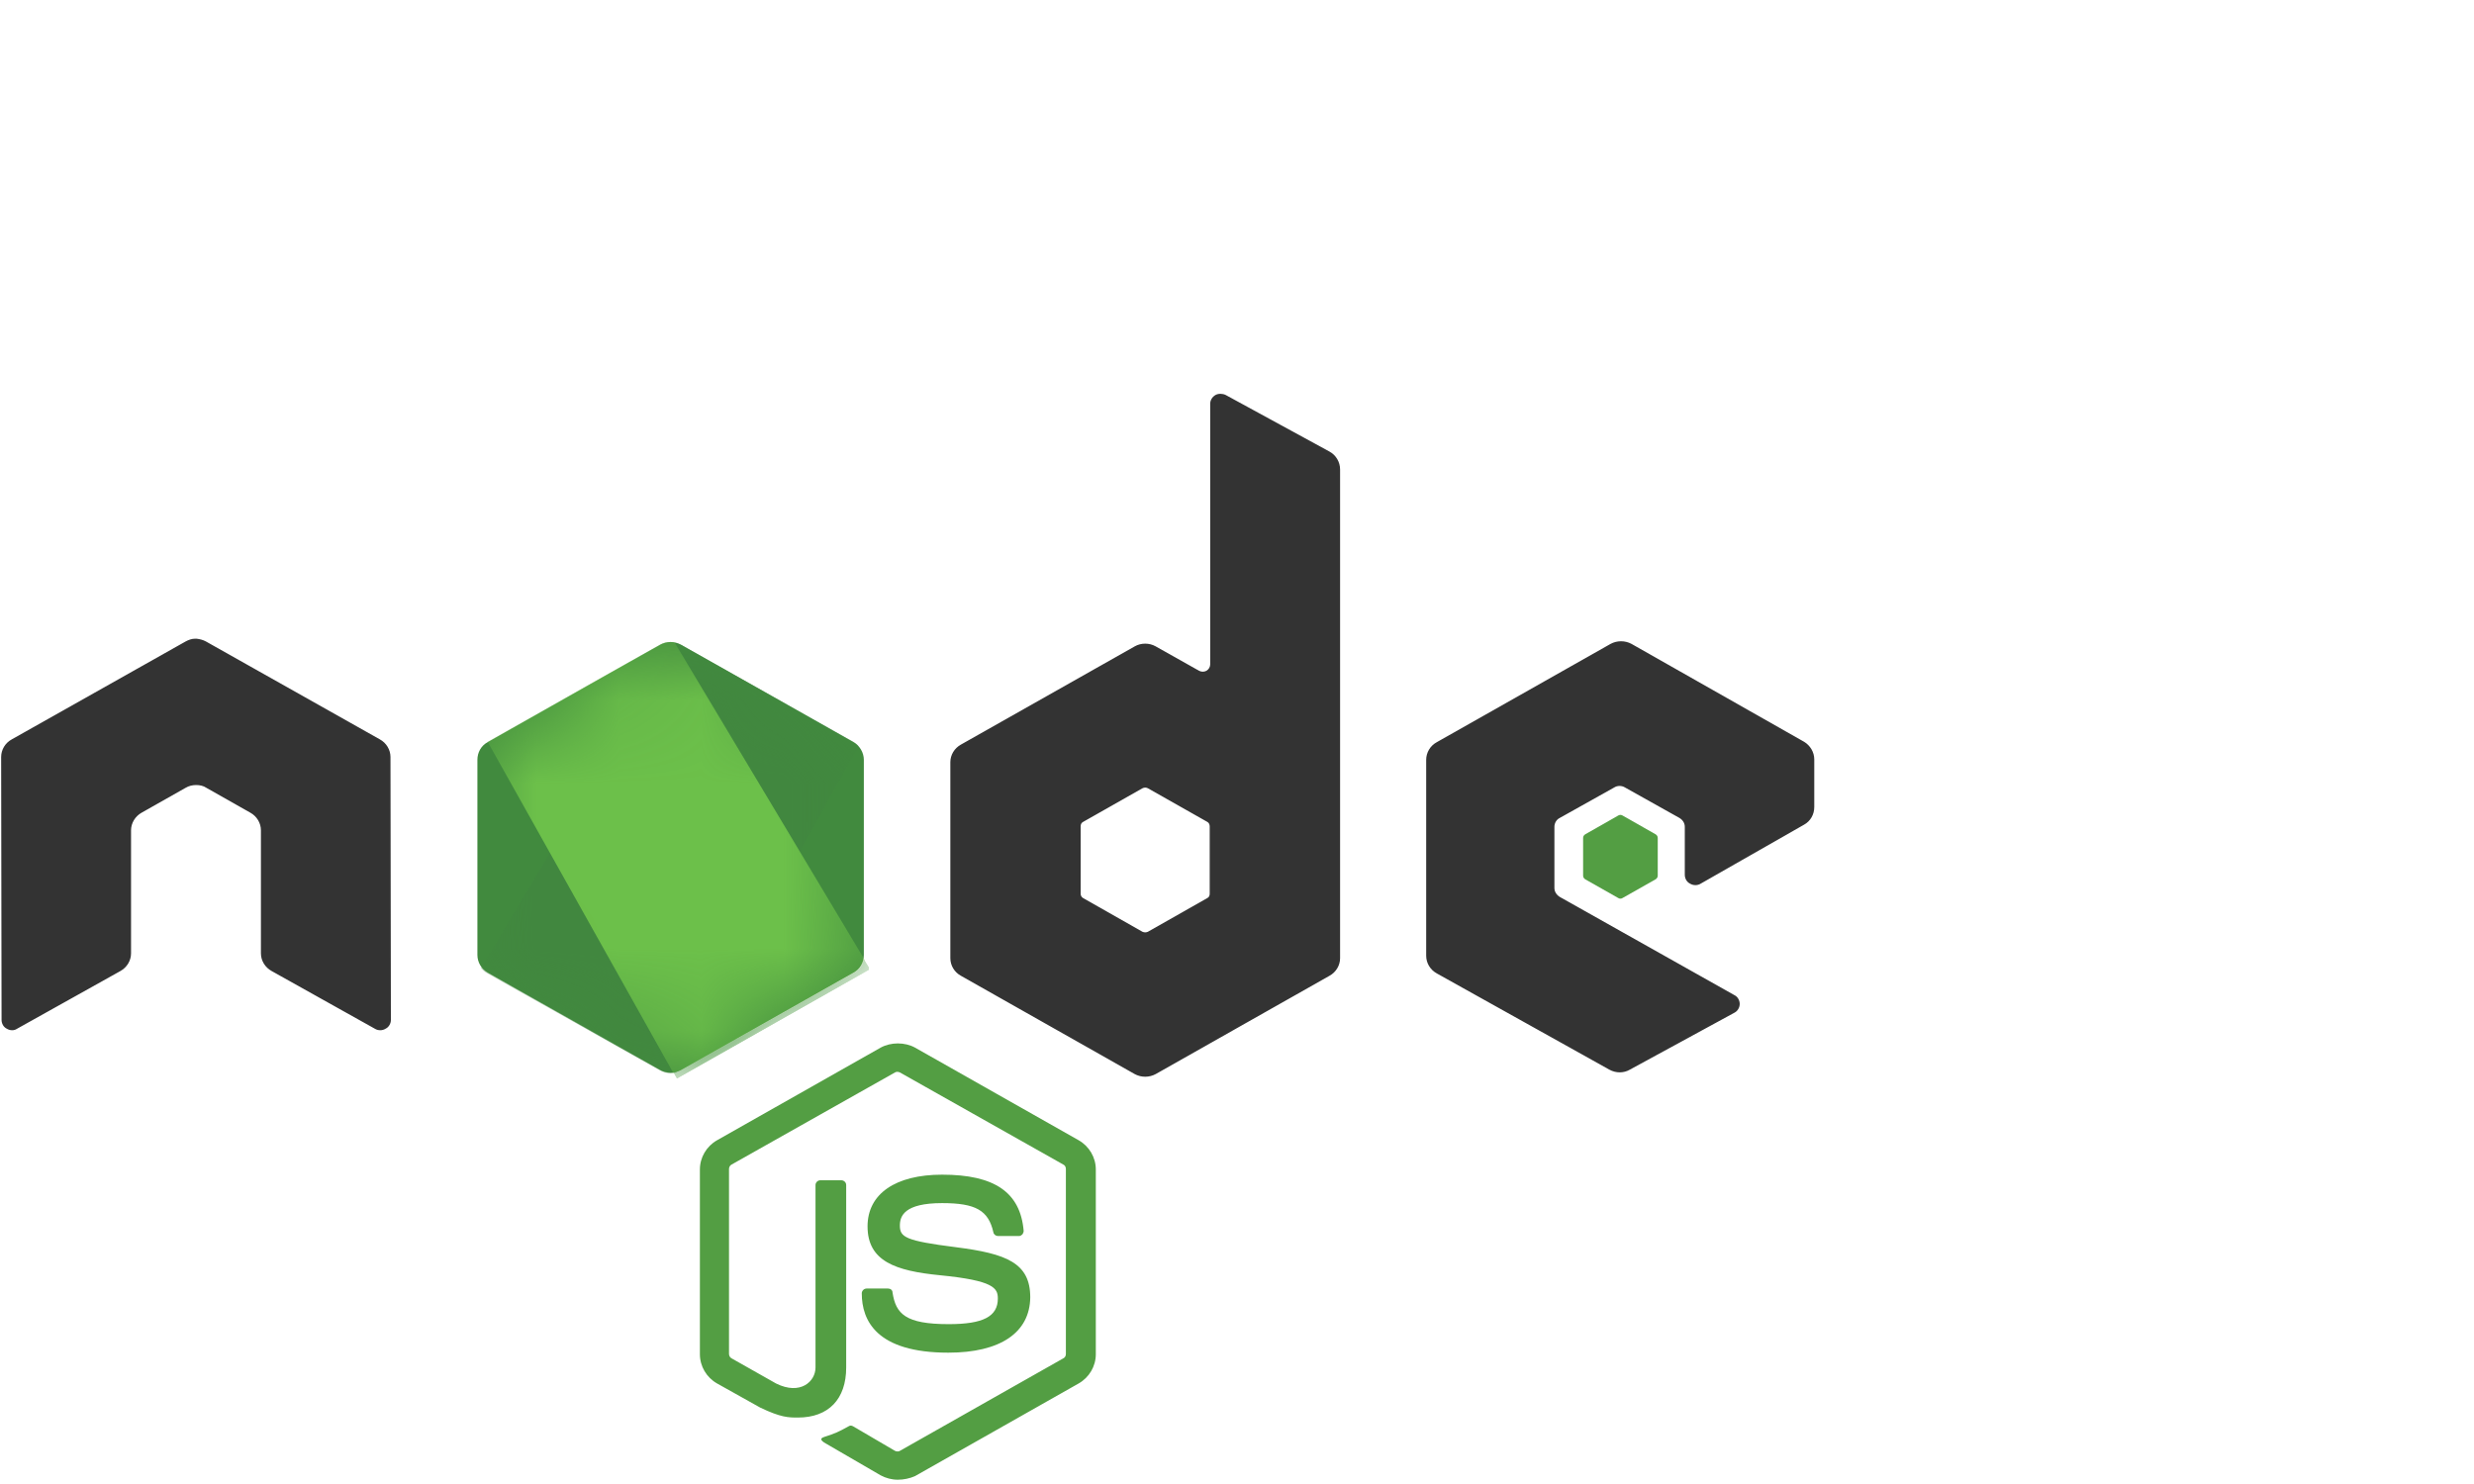 <svg width="30" height="18" viewBox="0 0 30 18" fill="none" xmlns="http://www.w3.org/2000/svg">
<path d="M10.887 17.948C10.813 17.948 10.743 17.929 10.679 17.895L10.018 17.511C9.918 17.457 9.968 17.438 9.998 17.428C10.132 17.384 10.157 17.374 10.296 17.297C10.311 17.287 10.331 17.292 10.346 17.301L10.853 17.598C10.873 17.608 10.897 17.608 10.912 17.598L12.895 16.475C12.915 16.465 12.925 16.446 12.925 16.421V14.18C12.925 14.156 12.915 14.136 12.895 14.126L10.912 13.008C10.892 12.998 10.868 12.998 10.853 13.008L8.87 14.126C8.85 14.136 8.84 14.16 8.84 14.18V16.421C8.84 16.441 8.85 16.465 8.87 16.475L9.411 16.781C9.705 16.927 9.889 16.757 9.889 16.587V14.374C9.889 14.345 9.913 14.316 9.948 14.316H10.202C10.232 14.316 10.261 14.34 10.261 14.374V16.587C10.261 16.971 10.047 17.194 9.675 17.194C9.561 17.194 9.471 17.194 9.218 17.073L8.696 16.781C8.567 16.708 8.487 16.572 8.487 16.426V14.185C8.487 14.039 8.567 13.903 8.696 13.83L10.679 12.707C10.803 12.639 10.972 12.639 11.096 12.707L13.079 13.83C13.208 13.903 13.288 14.039 13.288 14.185V16.426C13.288 16.572 13.208 16.708 13.079 16.781L11.096 17.904C11.032 17.933 10.957 17.948 10.887 17.948ZM11.499 16.407C10.629 16.407 10.45 16.018 10.45 15.687C10.45 15.658 10.475 15.629 10.51 15.629H10.768C10.798 15.629 10.823 15.648 10.823 15.678C10.863 15.935 10.977 16.061 11.504 16.061C11.921 16.061 12.1 15.969 12.1 15.75C12.1 15.624 12.05 15.532 11.399 15.468C10.858 15.415 10.52 15.298 10.52 14.875C10.52 14.481 10.858 14.248 11.424 14.248C12.06 14.248 12.373 14.462 12.413 14.929C12.413 14.943 12.408 14.958 12.398 14.972C12.388 14.982 12.373 14.992 12.359 14.992H12.1C12.075 14.992 12.05 14.972 12.046 14.948C11.986 14.681 11.832 14.593 11.424 14.593C10.967 14.593 10.912 14.749 10.912 14.865C10.912 15.006 10.977 15.05 11.593 15.128C12.204 15.206 12.493 15.318 12.493 15.736C12.488 16.164 12.13 16.407 11.499 16.407Z" fill="#539E43"/>
<path d="M4.735 9.182C4.735 9.094 4.685 9.011 4.606 8.968L2.498 7.781C2.464 7.762 2.424 7.752 2.384 7.747H2.364C2.325 7.747 2.285 7.762 2.25 7.781L0.143 8.968C0.063 9.011 0.014 9.094 0.014 9.182L0.019 12.371C0.019 12.415 0.043 12.459 0.083 12.478C0.123 12.502 0.173 12.502 0.207 12.478L1.46 11.778C1.539 11.734 1.589 11.652 1.589 11.564V10.071C1.589 9.984 1.639 9.901 1.718 9.857L2.25 9.556C2.29 9.532 2.334 9.522 2.379 9.522C2.424 9.522 2.469 9.532 2.503 9.556L3.035 9.857C3.115 9.901 3.164 9.984 3.164 10.071V11.564C3.164 11.652 3.214 11.734 3.294 11.778L4.546 12.478C4.565 12.49 4.588 12.496 4.611 12.496C4.633 12.496 4.656 12.49 4.675 12.478C4.715 12.459 4.74 12.415 4.74 12.371L4.735 9.182ZM14.863 4.791C14.824 4.772 14.774 4.772 14.739 4.791C14.699 4.815 14.675 4.854 14.675 4.898V8.058C14.675 8.088 14.66 8.117 14.63 8.136C14.6 8.151 14.57 8.151 14.54 8.136L14.014 7.84C13.975 7.818 13.931 7.807 13.887 7.807C13.842 7.807 13.799 7.818 13.76 7.84L11.653 9.031C11.573 9.075 11.524 9.157 11.524 9.245V11.622C11.524 11.71 11.573 11.793 11.653 11.836L13.76 13.028C13.799 13.049 13.842 13.06 13.887 13.06C13.931 13.06 13.975 13.049 14.014 13.028L16.121 11.836C16.2 11.793 16.25 11.71 16.25 11.622V5.695C16.25 5.603 16.2 5.52 16.121 5.477L14.863 4.791ZM14.669 10.84C14.669 10.864 14.66 10.883 14.64 10.893L13.919 11.302C13.909 11.306 13.898 11.309 13.887 11.309C13.876 11.309 13.864 11.306 13.854 11.302L13.134 10.893C13.114 10.883 13.104 10.859 13.104 10.84V10.023C13.104 9.998 13.114 9.979 13.134 9.969L13.854 9.561C13.864 9.556 13.876 9.553 13.887 9.553C13.898 9.553 13.909 9.556 13.919 9.561L14.64 9.969C14.66 9.979 14.669 10.003 14.669 10.023V10.84ZM21.876 10.003C21.955 9.96 22 9.877 22 9.789V9.211C22 9.123 21.95 9.041 21.876 8.997L19.784 7.81C19.745 7.789 19.701 7.778 19.657 7.778C19.612 7.778 19.569 7.789 19.53 7.81L17.423 9.002C17.343 9.045 17.294 9.128 17.294 9.216V11.593C17.294 11.681 17.343 11.763 17.423 11.807L19.515 12.974C19.595 13.018 19.689 13.018 19.764 12.974L21.031 12.284C21.071 12.264 21.096 12.22 21.096 12.177C21.096 12.133 21.071 12.089 21.031 12.07L18.914 10.879C18.874 10.854 18.849 10.815 18.849 10.771V10.028C18.849 9.984 18.874 9.94 18.914 9.921L19.575 9.551C19.594 9.539 19.616 9.533 19.639 9.533C19.662 9.533 19.685 9.539 19.704 9.551L20.365 9.921C20.405 9.945 20.43 9.984 20.43 10.028V10.611C20.43 10.655 20.454 10.699 20.494 10.718C20.514 10.73 20.536 10.736 20.559 10.736C20.582 10.736 20.604 10.73 20.623 10.718L21.876 10.003Z" fill="#333333"/>
<path d="M19.624 9.891C19.632 9.887 19.64 9.884 19.649 9.884C19.658 9.884 19.667 9.887 19.674 9.891L20.077 10.12C20.092 10.13 20.102 10.144 20.102 10.164V10.621C20.102 10.64 20.092 10.655 20.077 10.665L19.674 10.893C19.667 10.898 19.658 10.9 19.649 10.9C19.64 10.9 19.632 10.898 19.624 10.893L19.222 10.665C19.207 10.655 19.197 10.64 19.197 10.621V10.164C19.197 10.144 19.207 10.13 19.222 10.12L19.624 9.891Z" fill="#539E43"/>
<path d="M8.259 7.82C8.22 7.799 8.176 7.787 8.132 7.787C8.087 7.787 8.044 7.799 8.005 7.82L5.913 9.002C5.833 9.045 5.789 9.128 5.789 9.216V11.583C5.789 11.671 5.838 11.754 5.913 11.797L8.005 12.979C8.044 13 8.087 13.012 8.132 13.012C8.176 13.012 8.22 13 8.259 12.979L10.351 11.797C10.43 11.754 10.475 11.671 10.475 11.583V9.216C10.475 9.128 10.425 9.045 10.351 9.002L8.259 7.82Z" fill="url(#paint0_linear_208_122)"/>
<mask id="mask0_208_122" style="mask-type:luminance" maskUnits="userSpaceOnUse" x="5" y="7" width="6" height="7">
<path d="M8.259 7.82C8.22 7.799 8.176 7.787 8.132 7.787C8.087 7.787 8.044 7.799 8.005 7.82L5.913 9.002C5.833 9.045 5.789 9.128 5.789 9.216V11.583C5.789 11.671 5.838 11.754 5.913 11.797L8.005 12.979C8.044 13 8.087 13.012 8.132 13.012C8.176 13.012 8.22 13 8.259 12.979L10.351 11.797C10.43 11.754 10.475 11.671 10.475 11.583V9.216C10.475 9.128 10.425 9.045 10.351 9.002L8.259 7.82Z" fill="white"/>
</mask>
<g mask="url(#mask0_208_122)">
<path d="M10.356 9.002L8.254 7.82C8.233 7.81 8.211 7.802 8.189 7.796L5.833 11.744C5.853 11.767 5.876 11.787 5.903 11.802L8.005 12.984C8.065 13.018 8.134 13.028 8.199 13.008L10.411 9.05C10.396 9.031 10.376 9.016 10.356 9.002Z" fill="url(#paint1_linear_208_122)"/>
</g>
<mask id="mask1_208_122" style="mask-type:luminance" maskUnits="userSpaceOnUse" x="5" y="7" width="6" height="7">
<path d="M8.259 7.82C8.22 7.799 8.176 7.787 8.132 7.787C8.087 7.787 8.044 7.799 8.005 7.82L5.913 9.002C5.833 9.045 5.789 9.128 5.789 9.216V11.583C5.789 11.671 5.838 11.754 5.913 11.797L8.005 12.979C8.044 13 8.087 13.012 8.132 13.012C8.176 13.012 8.22 13 8.259 12.979L10.351 11.797C10.43 11.754 10.475 11.671 10.475 11.583V9.216C10.475 9.128 10.425 9.045 10.351 9.002L8.259 7.82Z" fill="white"/>
</mask>
<g mask="url(#mask1_208_122)">
<path fill-rule="evenodd" clip-rule="evenodd" d="M10.361 11.797C10.42 11.763 10.465 11.705 10.485 11.642L8.179 7.791C8.119 7.781 8.055 7.786 8 7.82L5.913 8.997L8.164 13.013C8.197 13.008 8.229 12.998 8.258 12.984L10.361 11.797Z" fill="url(#paint2_linear_208_122)"/>
<path fill-rule="evenodd" clip-rule="evenodd" d="M10.361 11.797L8.264 12.979C8.234 12.994 8.202 13.004 8.169 13.008L8.209 13.081L10.535 11.763V11.734L10.475 11.637C10.465 11.705 10.42 11.763 10.361 11.797Z" fill="url(#paint3_linear_208_122)"/>
<path fill-rule="evenodd" clip-rule="evenodd" d="M10.361 11.797L8.264 12.979C8.234 12.994 8.202 13.004 8.169 13.008L8.209 13.081L10.535 11.763V11.734L10.475 11.637C10.465 11.705 10.42 11.763 10.361 11.797Z" fill="url(#paint4_linear_208_122)"/>
</g>
<defs>
<linearGradient id="paint0_linear_208_122" x1="325.357" y1="99.145" x2="103.106" y2="456.099" gradientUnits="userSpaceOnUse">
<stop stop-color="#41873F"/>
<stop offset="0.329" stop-color="#418B3D"/>
<stop offset="0.635" stop-color="#419637"/>
<stop offset="0.932" stop-color="#3FA92D"/>
<stop offset="1" stop-color="#3FAE2A"/>
</linearGradient>
<linearGradient id="paint1_linear_208_122" x1="203.922" y1="295.899" x2="772.477" y2="-19.837" gradientUnits="userSpaceOnUse">
<stop offset="0.138" stop-color="#41873F"/>
<stop offset="0.403" stop-color="#54A044"/>
<stop offset="0.714" stop-color="#66B848"/>
<stop offset="0.908" stop-color="#6CC04A"/>
</linearGradient>
<linearGradient id="paint2_linear_208_122" x1="-14.155" y1="269.091" x2="469.995" y2="269.091" gradientUnits="userSpaceOnUse">
<stop offset="0.092" stop-color="#6CC04A"/>
<stop offset="0.286" stop-color="#66B848"/>
<stop offset="0.597" stop-color="#54A044"/>
<stop offset="0.862" stop-color="#41873F"/>
</linearGradient>
<linearGradient id="paint3_linear_208_122" x1="-237.528" y1="84.237" x2="246.617" y2="84.237" gradientUnits="userSpaceOnUse">
<stop offset="0.092" stop-color="#6CC04A"/>
<stop offset="0.286" stop-color="#66B848"/>
<stop offset="0.597" stop-color="#54A044"/>
<stop offset="0.862" stop-color="#41873F"/>
</linearGradient>
<linearGradient id="paint4_linear_208_122" x1="317.151" y1="-293.161" x2="199.576" y2="336.565" gradientUnits="userSpaceOnUse">
<stop stop-color="#41873F"/>
<stop offset="0.329" stop-color="#418B3D"/>
<stop offset="0.635" stop-color="#419637"/>
<stop offset="0.932" stop-color="#3FA92D"/>
<stop offset="1" stop-color="#3FAE2A"/>
</linearGradient>
</defs>
</svg>

